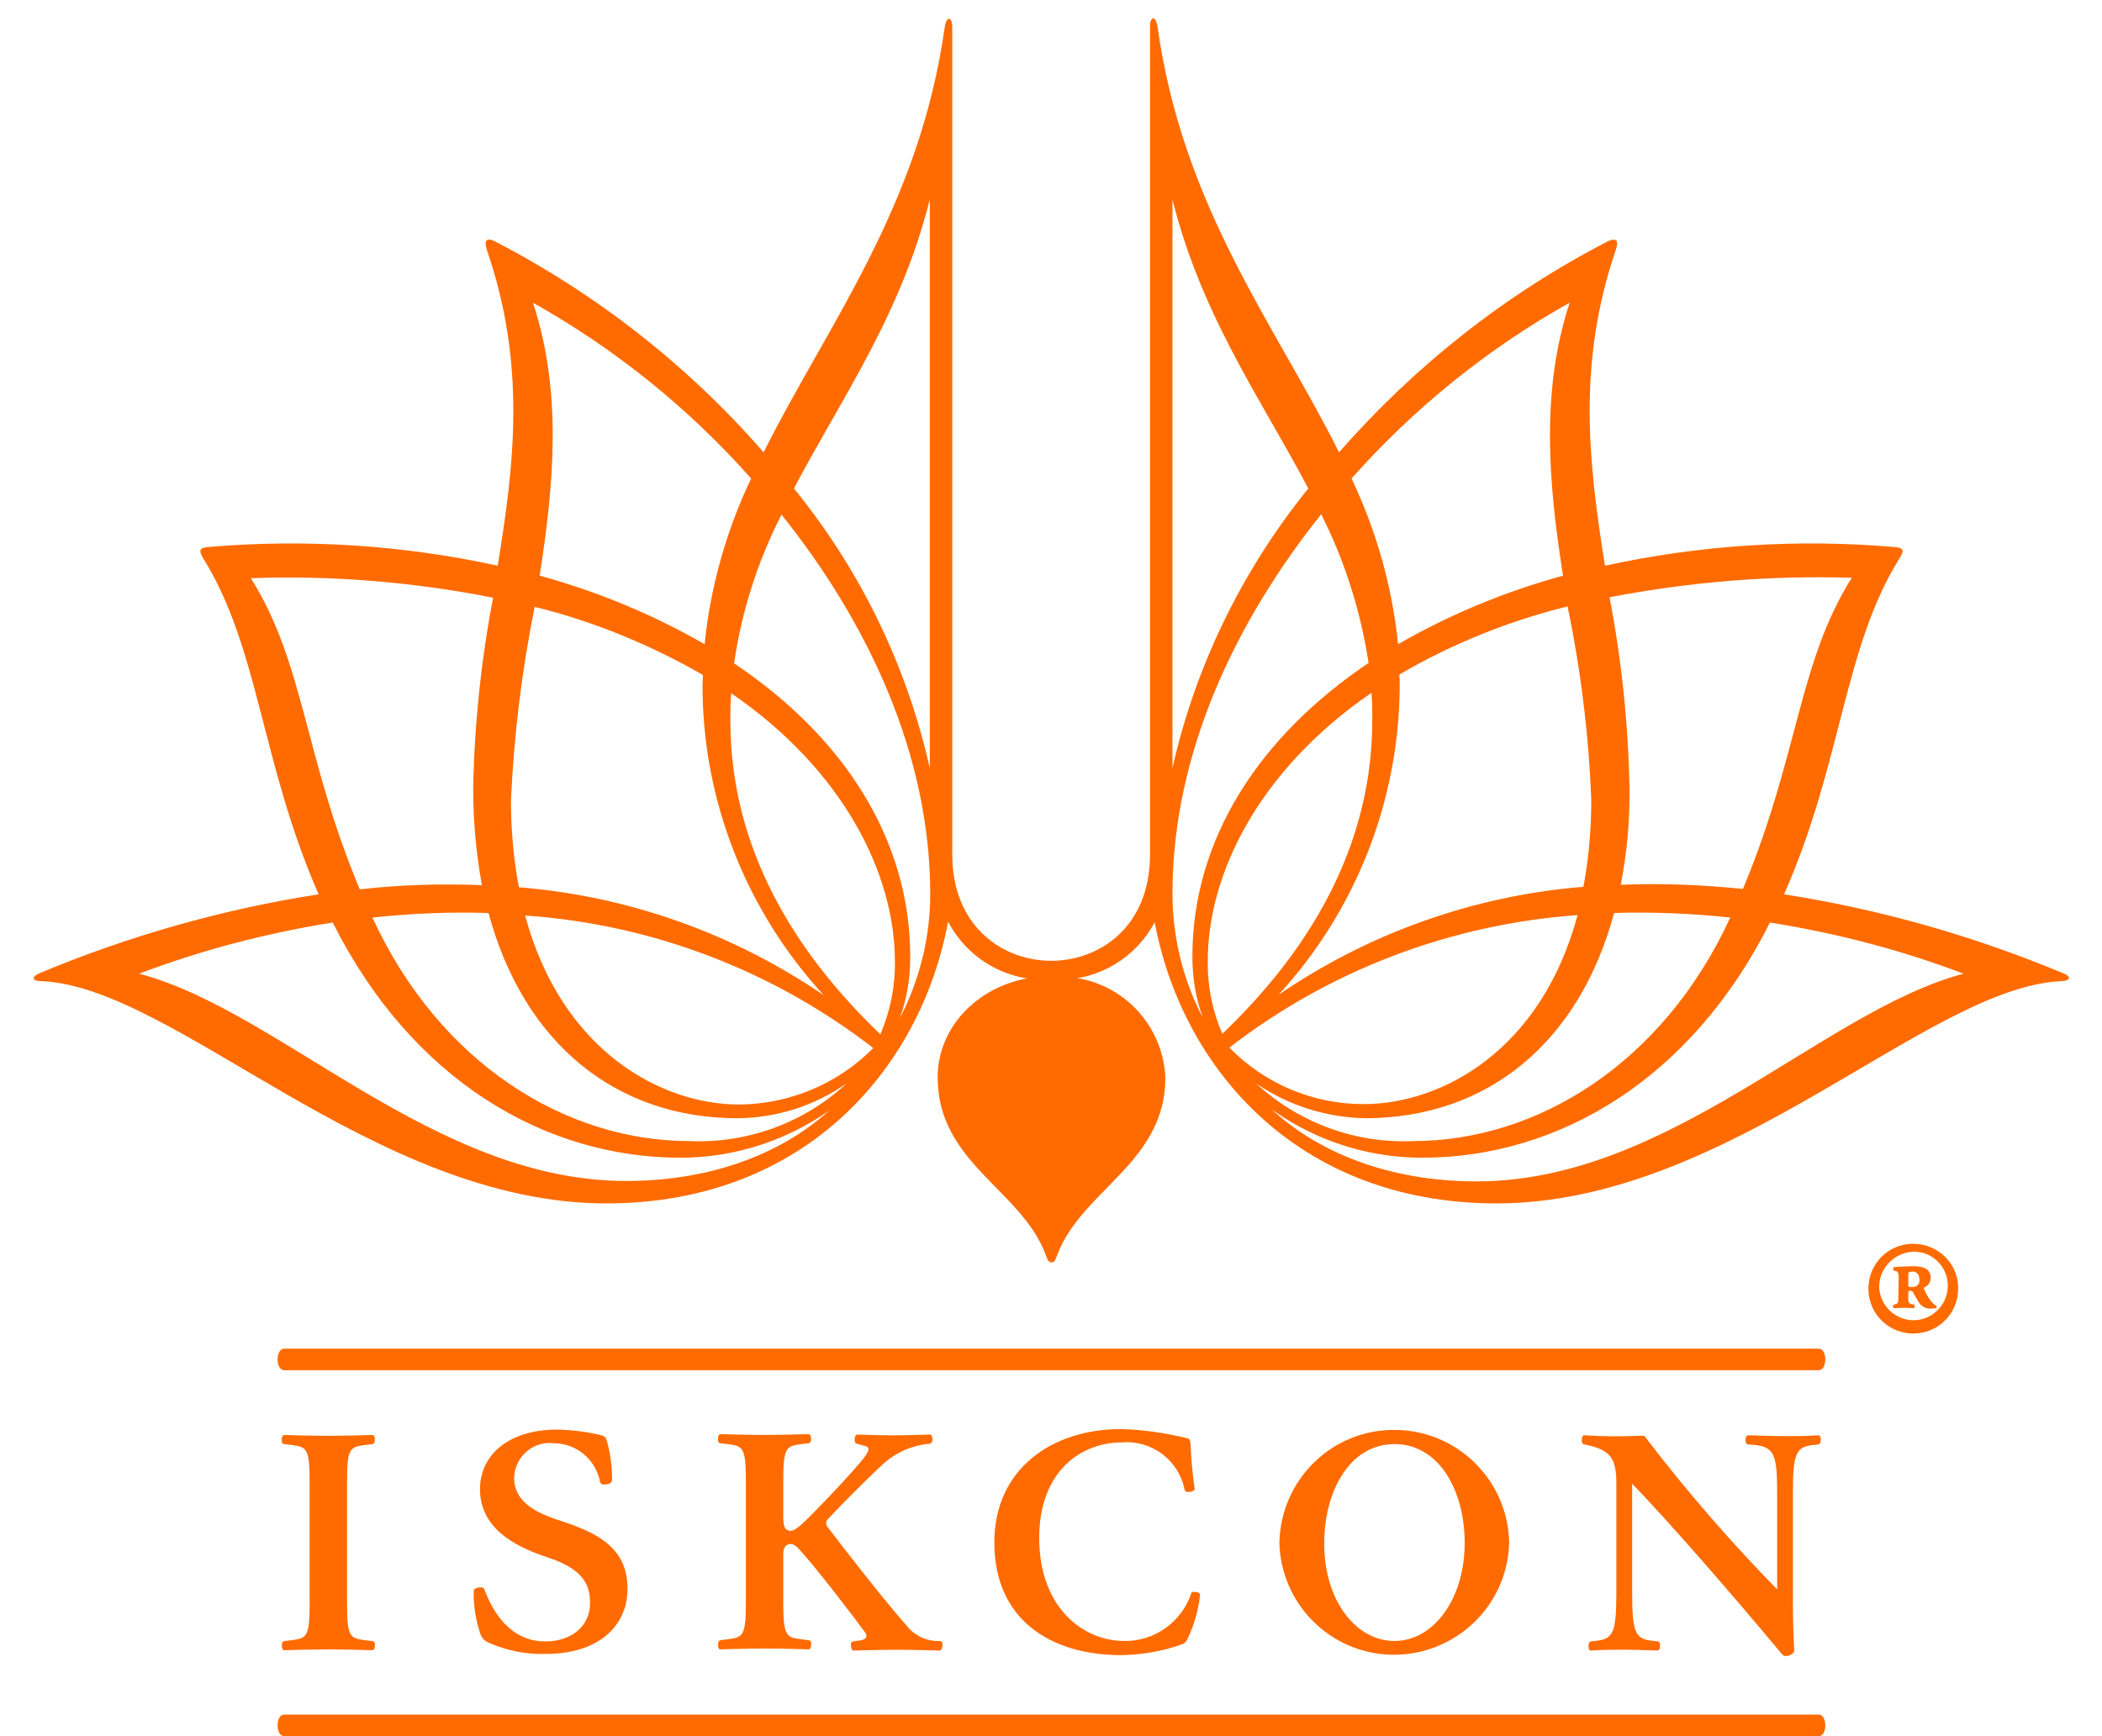 <svg width="46" height="38" viewBox="0 0 46 38" fill="none" xmlns="http://www.w3.org/2000/svg">
<path d="M40.524 12.646C39.351 14.51 39.36 16.546 38.142 19.456C37.251 19.365 36.36 19.329 35.469 19.365C35.605 18.665 35.669 17.956 35.66 17.247C35.633 15.846 35.487 14.446 35.223 13.073C36.969 12.736 38.742 12.591 40.524 12.646ZM34.823 17.51C34.823 18.147 34.769 18.783 34.651 19.41C32.259 19.602 29.959 20.42 27.977 21.775C29.677 19.929 30.622 17.51 30.631 15.001C30.631 14.919 30.631 14.846 30.622 14.764C31.777 14.091 33.014 13.591 34.305 13.273C34.596 14.673 34.769 16.092 34.823 17.51ZM26.904 22.929C29.104 21.229 31.75 20.229 34.523 20.029C33.732 22.984 31.559 24.166 29.84 24.166C28.731 24.166 27.676 23.72 26.904 22.929ZM30.031 15.764C30.031 18.874 28.286 21.156 26.749 22.629C26.531 22.12 26.422 21.584 26.431 21.029C26.431 19.156 27.522 16.874 30.013 15.164C30.031 15.364 30.031 15.564 30.031 15.764ZM26.094 20.938C26.094 21.393 26.167 21.847 26.322 22.275C25.885 21.438 25.658 20.502 25.658 19.556C25.658 16.474 27.049 13.591 28.913 11.255C29.431 12.282 29.777 13.382 29.95 14.51C27.558 16.119 26.094 18.365 26.094 20.938ZM27.485 23.711C28.186 24.193 29.022 24.457 29.868 24.475C32.55 24.475 34.559 22.82 35.323 19.983C36.169 19.956 37.024 19.992 37.869 20.083C37.869 20.093 37.86 20.093 37.86 20.093C36.387 23.284 33.632 24.975 30.922 24.975C29.659 25.03 28.422 24.575 27.485 23.711ZM34.35 6.626C33.705 8.59 33.896 10.627 34.205 12.6C32.941 12.946 31.732 13.446 30.595 14.1C30.468 12.846 30.122 11.618 29.577 10.473C30.941 8.936 32.559 7.627 34.35 6.626ZM25.603 4.135C26.212 6.799 27.576 8.69 28.631 10.691C27.131 12.546 26.085 14.728 25.603 17.065H25.658V4.135H25.603ZM27.676 24.166C28.668 24.93 29.877 25.339 31.122 25.339C34.087 25.339 37.005 23.639 38.733 20.192C40.179 20.42 41.606 20.793 42.97 21.311C39.888 22.129 36.533 25.857 32.314 25.857C30.377 25.857 28.813 25.212 27.785 24.239L27.676 24.166ZM25.24 20.02C25.785 23.293 28.34 26.339 32.75 26.339C37.842 26.339 42.179 21.602 45.107 21.475C45.325 21.465 45.325 21.365 45.152 21.302C43.188 20.483 41.143 19.901 39.042 19.574C40.315 16.692 40.343 14.182 41.57 12.218C41.679 12.046 41.661 11.991 41.461 11.973C39.342 11.791 37.206 11.927 35.123 12.382C34.769 10.154 34.505 7.972 35.36 5.472C35.423 5.281 35.387 5.19 35.187 5.281C32.95 6.435 30.959 8.008 29.304 9.9C27.913 7.117 25.885 4.553 25.331 0.58C25.294 0.334 25.167 0.352 25.167 0.58V18.701C25.167 20.293 24.058 21.029 23.003 21.029C21.948 21.029 20.839 20.283 20.839 18.701V0.589C20.839 0.361 20.712 0.343 20.675 0.589C20.12 4.553 18.093 7.126 16.711 9.9C15.056 7.999 13.056 6.435 10.828 5.281C10.637 5.19 10.591 5.272 10.655 5.472C11.519 7.981 11.255 10.154 10.892 12.382C8.809 11.927 6.672 11.791 4.554 11.973C4.363 11.991 4.345 12.046 4.445 12.218C5.672 14.182 5.709 16.692 6.973 19.574C4.872 19.901 2.817 20.483 0.862 21.302C0.69 21.375 0.69 21.475 0.908 21.475C3.826 21.593 8.173 26.339 13.265 26.339C17.684 26.339 20.23 23.293 20.775 20.02L20.684 20.038C21.039 20.838 21.803 21.375 22.675 21.438L22.685 21.384C21.484 21.511 20.52 22.42 20.52 23.584C20.52 25.439 22.339 26.039 22.875 27.439C22.912 27.53 22.93 27.63 23.012 27.63C23.094 27.63 23.103 27.539 23.148 27.439C23.694 26.039 25.503 25.439 25.503 23.584C25.449 22.402 24.512 21.447 23.339 21.384L23.348 21.438C24.221 21.375 24.985 20.838 25.34 20.038L25.24 20.02ZM10.791 13.082C10.528 14.455 10.382 15.855 10.355 17.256C10.355 17.965 10.419 18.674 10.546 19.374C9.655 19.338 8.764 19.365 7.873 19.465C6.654 16.555 6.663 14.519 5.49 12.655C7.263 12.591 9.037 12.736 10.791 13.082ZM11.701 13.282C12.992 13.6 14.228 14.11 15.383 14.773C15.383 14.855 15.374 14.928 15.374 15.01C15.374 17.519 16.329 19.938 18.029 21.784C16.047 20.429 13.746 19.611 11.355 19.42C11.237 18.792 11.182 18.156 11.182 17.519C11.246 16.092 11.419 14.682 11.701 13.282ZM16.174 24.175C14.456 24.175 12.283 22.984 11.492 20.038C14.265 20.229 16.911 21.238 19.111 22.939C18.338 23.72 17.284 24.166 16.174 24.175ZM16.002 15.173C18.493 16.883 19.584 19.165 19.584 21.038C19.593 21.584 19.484 22.129 19.266 22.638C17.729 21.165 15.983 18.883 15.983 15.774C15.983 15.564 15.983 15.364 16.002 15.173ZM16.065 14.519C16.229 13.382 16.583 12.282 17.102 11.264C18.966 13.591 20.357 16.483 20.357 19.565C20.357 20.511 20.13 21.438 19.693 22.284C19.848 21.856 19.92 21.402 19.92 20.947C19.92 18.365 18.456 16.119 16.065 14.519ZM15.092 24.975C12.383 24.975 9.628 23.284 8.155 20.093C8.155 20.083 8.145 20.083 8.145 20.083C8.991 19.992 9.837 19.956 10.691 19.983C11.455 22.82 13.465 24.475 16.147 24.475C17.002 24.466 17.829 24.202 18.529 23.711C17.602 24.575 16.356 25.03 15.092 24.975ZM16.438 10.473C15.892 11.618 15.547 12.846 15.42 14.1C14.283 13.446 13.074 12.946 11.81 12.6C12.119 10.618 12.31 8.59 11.664 6.626C13.465 7.636 15.074 8.936 16.438 10.473ZM20.348 4.135V17.065H20.402C19.92 14.728 18.884 12.546 17.375 10.691C18.429 8.681 19.793 6.799 20.402 4.135H20.348ZM18.229 24.23C17.202 25.203 15.638 25.848 13.701 25.848C9.482 25.848 6.127 22.12 3.045 21.311C4.418 20.793 5.836 20.42 7.282 20.192C9.009 23.639 11.928 25.339 14.892 25.339C16.138 25.339 17.356 24.921 18.338 24.166L18.229 24.23Z" fill="#FF6B00"/>
<path d="M13.268 32.489C13.186 32.498 13.15 32.489 13.132 32.435C13.04 31.944 12.613 31.589 12.122 31.589C11.695 31.535 11.313 31.844 11.258 32.262C11.258 32.28 11.258 32.307 11.249 32.326C11.249 32.871 11.704 33.108 12.304 33.298C13.168 33.58 13.732 33.935 13.732 34.772C13.732 35.608 13.077 36.199 11.949 36.199C11.522 36.217 11.086 36.126 10.695 35.954C10.604 35.917 10.54 35.844 10.513 35.763C10.413 35.463 10.358 35.144 10.367 34.826C10.367 34.772 10.422 34.753 10.486 34.744C10.549 34.735 10.595 34.753 10.604 34.799C10.786 35.281 11.168 35.926 11.931 35.926C12.531 35.926 12.913 35.572 12.913 35.09C12.913 34.681 12.768 34.344 11.968 34.081C11.168 33.817 10.504 33.398 10.504 32.589C10.504 31.889 11.076 31.289 12.204 31.289C12.513 31.298 12.822 31.334 13.132 31.407C13.241 31.434 13.25 31.453 13.277 31.526C13.359 31.807 13.395 32.098 13.395 32.389C13.386 32.453 13.35 32.48 13.268 32.489Z" fill="#FF6B00"/>
<path d="M26.17 34.844C26.234 34.853 26.27 34.88 26.261 34.916C26.225 35.253 26.125 35.589 25.979 35.889C25.952 35.944 25.907 35.98 25.843 35.998C25.425 36.144 24.988 36.217 24.543 36.226C22.97 36.226 21.76 35.435 21.76 33.762C21.76 32.134 23.042 31.279 24.524 31.279C25.006 31.288 25.479 31.361 25.943 31.47C26.034 31.488 26.043 31.507 26.052 31.588C26.061 31.788 26.079 32.143 26.143 32.571C26.152 32.616 26.125 32.634 26.052 32.652C25.97 32.661 25.934 32.652 25.925 32.607C25.797 31.961 25.206 31.516 24.552 31.57C23.652 31.57 22.742 32.207 22.742 33.662C22.742 35.171 23.688 35.916 24.606 35.916C25.27 35.926 25.861 35.498 26.07 34.871C26.07 34.844 26.107 34.834 26.17 34.844Z" fill="#FF6B00"/>
<path d="M27.998 33.771C28.025 32.379 29.162 31.27 30.553 31.297C31.908 31.316 33.008 32.416 33.026 33.771C32.99 35.162 31.826 36.253 30.435 36.217C29.107 36.18 28.034 35.107 27.998 33.771ZM30.517 35.916C31.371 35.916 32.053 34.998 32.053 33.771C32.053 32.634 31.499 31.607 30.517 31.607C29.535 31.607 28.98 32.643 28.98 33.771C28.971 34.998 29.653 35.916 30.517 35.916Z" fill="#FF6B00"/>
<path d="M6.776 33.763V35.082C6.776 35.836 6.712 35.855 6.376 35.9L6.221 35.918C6.176 35.927 6.167 35.973 6.167 36.027C6.176 36.082 6.185 36.127 6.23 36.118C6.23 36.118 6.849 36.1 7.185 36.1C7.521 36.1 8.14 36.118 8.14 36.118C8.185 36.118 8.203 36.082 8.203 36.027C8.212 35.973 8.194 35.918 8.149 35.918L7.994 35.9C7.658 35.855 7.594 35.836 7.594 35.082V32.445C7.594 31.69 7.658 31.672 7.994 31.626L8.149 31.608C8.194 31.599 8.203 31.554 8.203 31.499C8.203 31.445 8.185 31.408 8.14 31.408C8.14 31.408 7.521 31.426 7.185 31.426C6.849 31.426 6.23 31.408 6.23 31.408C6.185 31.408 6.167 31.445 6.167 31.499C6.157 31.554 6.176 31.608 6.221 31.608L6.376 31.626C6.712 31.672 6.776 31.69 6.776 32.445V33.763Z" fill="#FF6B00"/>
<path d="M18.924 35.717C19.005 35.826 18.942 35.88 18.851 35.899L18.669 35.926C18.623 35.935 18.614 35.971 18.623 36.035C18.633 36.099 18.651 36.135 18.687 36.126C18.687 36.126 19.287 36.108 19.615 36.108C19.951 36.108 20.551 36.126 20.551 36.126C20.597 36.126 20.615 36.099 20.624 36.026C20.633 35.953 20.606 35.917 20.569 35.917C20.278 35.926 20.006 35.799 19.833 35.571C19.378 35.062 18.478 33.907 18.114 33.425C18.069 33.38 18.069 33.298 18.114 33.253L18.123 33.244C18.323 33.025 18.978 32.362 19.269 32.098C19.56 31.807 19.942 31.634 20.351 31.598C20.387 31.589 20.415 31.543 20.406 31.48C20.396 31.425 20.378 31.389 20.333 31.398C20.333 31.398 19.824 31.416 19.551 31.416C19.278 31.416 18.769 31.398 18.769 31.398C18.724 31.398 18.705 31.443 18.705 31.489C18.696 31.552 18.714 31.589 18.751 31.598L18.942 31.652C18.978 31.661 19.005 31.68 19.005 31.716C19.014 31.798 18.86 31.971 18.66 32.198C18.378 32.516 17.887 33.034 17.623 33.289C17.405 33.498 17.314 33.535 17.232 33.489C17.169 33.462 17.141 33.389 17.141 33.171V32.425C17.141 31.671 17.205 31.652 17.541 31.607L17.696 31.589C17.741 31.58 17.751 31.534 17.751 31.48C17.741 31.425 17.732 31.389 17.687 31.389C17.687 31.389 17.069 31.407 16.732 31.407C16.396 31.407 15.777 31.389 15.777 31.389C15.732 31.389 15.714 31.425 15.714 31.48C15.705 31.534 15.723 31.589 15.768 31.589L15.923 31.607C16.259 31.652 16.323 31.671 16.323 32.425V35.062C16.323 35.817 16.259 35.835 15.923 35.88L15.768 35.899C15.723 35.908 15.714 35.953 15.714 36.008C15.714 36.062 15.732 36.108 15.777 36.099C15.777 36.099 16.396 36.081 16.732 36.081C17.069 36.081 17.687 36.099 17.687 36.099C17.732 36.099 17.751 36.062 17.751 36.008C17.76 35.953 17.741 35.899 17.696 35.899L17.541 35.88C17.205 35.835 17.141 35.817 17.141 35.062V34.007C17.141 33.889 17.187 33.816 17.26 33.798C17.341 33.78 17.405 33.816 17.487 33.907C17.878 34.335 18.614 35.298 18.924 35.717Z" fill="#FF6B00"/>
<path d="M35.645 32.397C36.545 33.325 37.936 34.934 38.991 36.198C39.036 36.252 39.082 36.262 39.173 36.225C39.255 36.189 39.264 36.162 39.264 36.098C39.245 35.743 39.236 35.407 39.236 35.089V32.679C39.236 31.843 39.3 31.679 39.636 31.633L39.791 31.615C39.837 31.606 39.846 31.561 39.846 31.506C39.846 31.452 39.828 31.406 39.782 31.415C39.509 31.433 39.245 31.433 39.064 31.433C38.873 31.433 38.536 31.424 38.264 31.415C38.218 31.415 38.2 31.452 38.2 31.506C38.191 31.561 38.218 31.615 38.254 31.615C38.818 31.642 38.891 31.761 38.891 32.679V34.898L38.946 34.843C37.909 33.788 36.945 32.679 36.045 31.506C35.999 31.442 35.99 31.415 35.908 31.424C35.499 31.442 35.09 31.442 34.681 31.415C34.636 31.406 34.617 31.452 34.617 31.506C34.608 31.561 34.627 31.606 34.672 31.615C35.218 31.724 35.372 31.888 35.372 32.452V34.861C35.372 35.698 35.308 35.861 34.972 35.907L34.817 35.925C34.772 35.934 34.763 35.98 34.763 36.034C34.763 36.089 34.781 36.134 34.827 36.125C35.099 36.107 35.363 36.107 35.545 36.107C35.736 36.107 35.99 36.116 36.263 36.125C36.309 36.125 36.327 36.089 36.327 36.034C36.336 35.98 36.318 35.925 36.272 35.925L36.118 35.907C35.781 35.861 35.718 35.698 35.718 34.861V32.361L35.645 32.397Z" fill="#FF6B00"/>
<path d="M39.8 29.99C39.881 29.99 39.945 29.899 39.945 29.754C39.945 29.608 39.881 29.518 39.8 29.518H6.22C6.139 29.518 6.075 29.608 6.075 29.754C6.075 29.899 6.139 29.99 6.22 29.99H39.8Z" fill="#FF6B00"/>
<path d="M39.8 38C39.881 38 39.945 37.909 39.945 37.764C39.945 37.618 39.881 37.527 39.8 37.527H6.22C6.139 37.527 6.075 37.618 6.075 37.764C6.075 37.909 6.139 38 6.22 38H39.8Z" fill="#FF6B00"/>
<path d="M42.852 28.186C42.861 28.732 42.434 29.178 41.888 29.187C41.343 29.196 40.897 28.768 40.888 28.223C40.879 27.677 41.306 27.232 41.852 27.223C41.861 27.223 41.87 27.223 41.87 27.223C42.406 27.223 42.852 27.65 42.852 28.186ZM41.124 28.186C41.152 28.596 41.497 28.914 41.915 28.896C42.325 28.868 42.643 28.523 42.625 28.105C42.606 27.705 42.279 27.395 41.879 27.395C41.452 27.414 41.115 27.759 41.124 28.186ZM41.552 27.968C41.552 27.868 41.533 27.823 41.47 27.814H41.443C41.424 27.786 41.424 27.741 41.452 27.732C41.606 27.723 41.743 27.714 41.87 27.714C42.043 27.714 42.252 27.75 42.252 27.968C42.252 28.059 42.197 28.141 42.115 28.177C42.097 28.186 42.097 28.196 42.115 28.232C42.161 28.341 42.225 28.45 42.306 28.532C42.334 28.55 42.352 28.568 42.37 28.578C42.388 28.578 42.388 28.623 42.37 28.632C42.334 28.632 42.297 28.641 42.261 28.641C42.143 28.65 42.034 28.587 41.979 28.486L41.87 28.296C41.861 28.268 41.834 28.25 41.806 28.25C41.77 28.25 41.761 28.268 41.761 28.287V28.396C41.761 28.505 41.761 28.541 41.87 28.55L41.888 28.559C41.906 28.568 41.906 28.623 41.888 28.632C41.815 28.632 41.752 28.623 41.661 28.623C41.579 28.623 41.506 28.632 41.443 28.632C41.424 28.623 41.424 28.568 41.434 28.559L41.461 28.55C41.543 28.532 41.543 28.514 41.543 28.396L41.552 27.968ZM41.761 28.114C41.761 28.168 41.77 28.168 41.852 28.168C41.934 28.177 41.997 28.114 42.006 28.041C42.006 28.032 42.006 28.023 42.006 28.023C42.006 27.905 41.952 27.832 41.861 27.832C41.77 27.832 41.761 27.85 41.761 27.886V28.114Z" fill="#FF6B00"/>
</svg>
